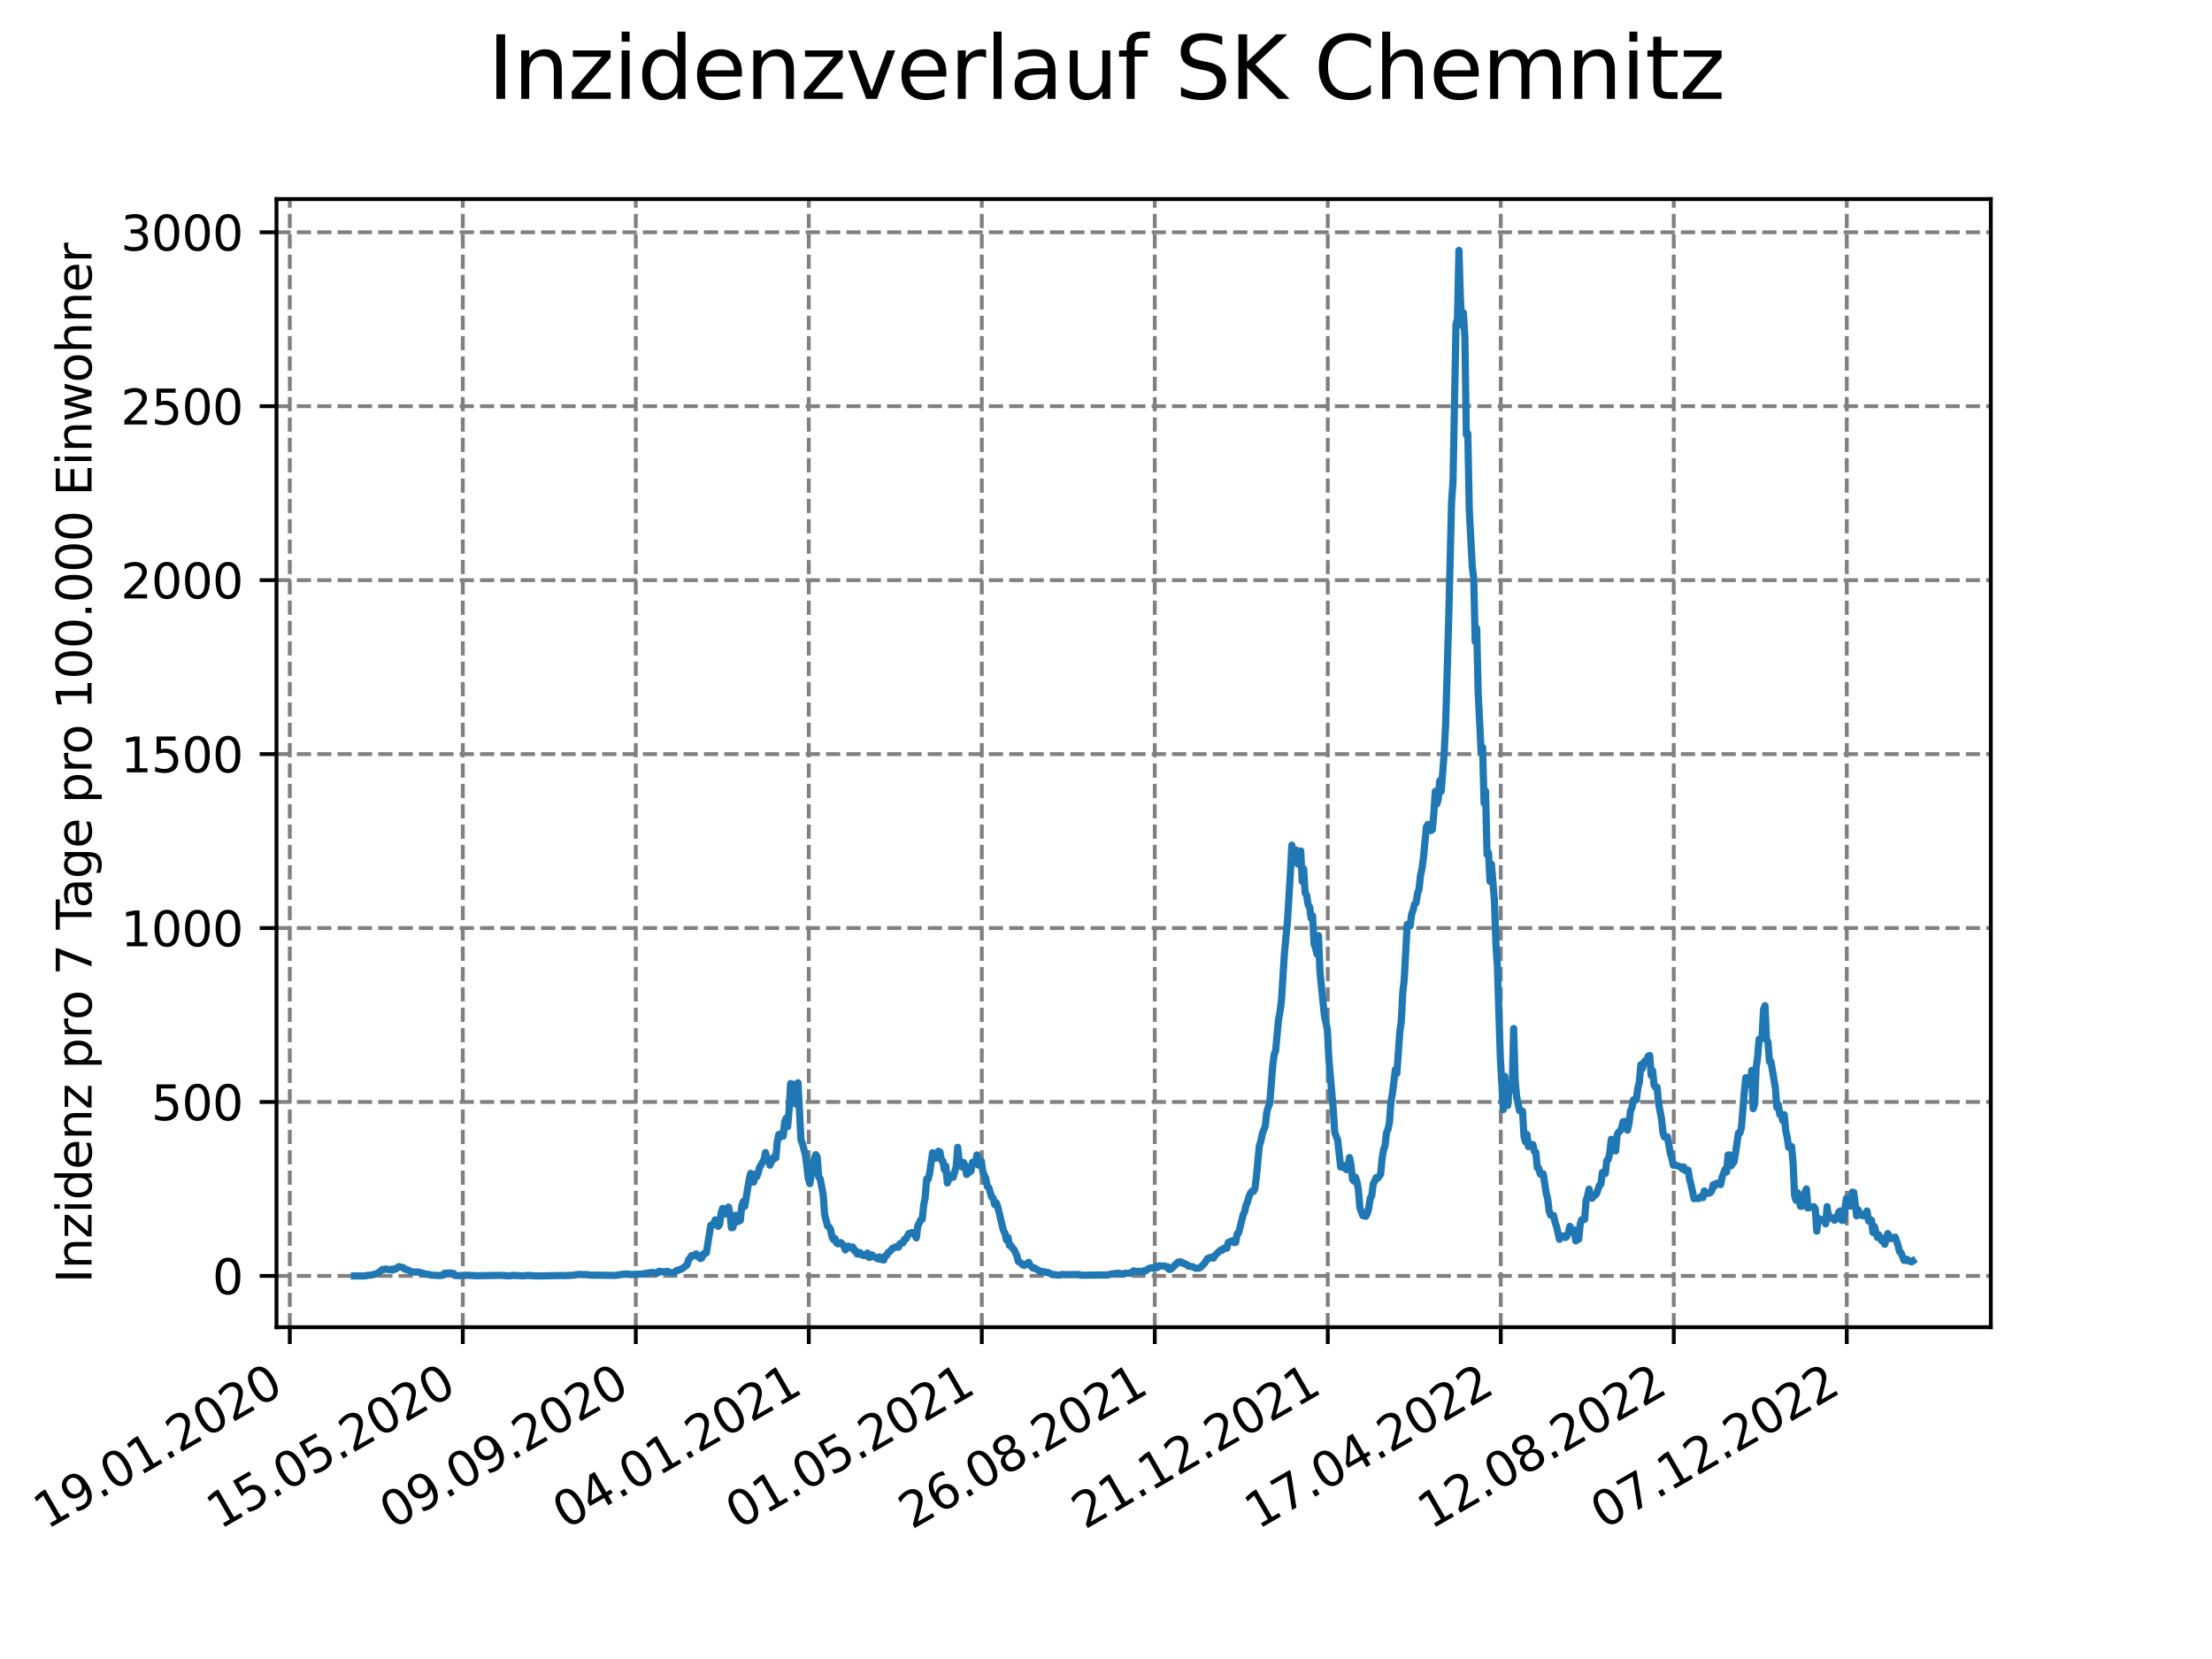 <?xml version="1.0" encoding="utf-8" standalone="no"?>
<!DOCTYPE svg PUBLIC "-//W3C//DTD SVG 1.1//EN"
  "http://www.w3.org/Graphics/SVG/1.1/DTD/svg11.dtd">
<svg xmlns:xlink="http://www.w3.org/1999/xlink" width="460.8pt" height="345.6pt" viewBox="0 0 460.8 345.6" xmlns="http://www.w3.org/2000/svg" version="1.1">
 <defs>
  <style type="text/css">*{stroke-linejoin: round; stroke-linecap: butt}</style>
 </defs>
 <g id="figure_1">
  <g id="patch_1">
   <path d="M 0 345.6 
L 460.8 345.6 
L 460.8 0 
L 0 0 
z
" style="fill: #ffffff"/>
  </g>
  <g id="axes_1">
   <g id="patch_2">
    <path d="M 57.6 276.48 
L 414.72 276.48 
L 414.72 41.472 
L 57.6 41.472 
z
" style="fill: #ffffff"/>
   </g>
   <g id="matplotlib.axis_1">
    <g id="xtick_1">
     <g id="line2d_1">
      <path d="M 60.37 276.48 
L 60.37 41.472 
" clip-path="url(#p1b89c2e2c2)" style="fill: none; stroke-dasharray: 2.96,1.28; stroke-dashoffset: 0; stroke: #808080; stroke-width: 0.8"/>
     </g>
     <g id="line2d_2">
      <defs>
       <path id="m93d1a9dd10" d="M 0 0 
L 0 3.5 
" style="stroke: #000000; stroke-width: 0.8"/>
      </defs>
      <g>
       <use xlink:href="#m93d1a9dd10" x="60.37" y="276.48" style="stroke: #000000; stroke-width: 0.8"/>
      </g>
     </g>
     <g id="text_1">
      <!-- 19.01.2020 -->
      <g transform="translate(9.744 318.689) rotate(-30) scale(0.1 -0.1)">
       <defs>
        <path id="DejaVuSans-31" d="M 794 531 
L 1825 531 
L 1825 4091 
L 703 3866 
L 703 4441 
L 1819 4666 
L 2450 4666 
L 2450 531 
L 3481 531 
L 3481 0 
L 794 0 
L 794 531 
z
" transform="scale(0.016)"/>
        <path id="DejaVuSans-39" d="M 703 97 
L 703 672 
Q 941 559 1184 500 
Q 1428 441 1663 441 
Q 2288 441 2617 861 
Q 2947 1281 2994 2138 
Q 2813 1869 2534 1725 
Q 2256 1581 1919 1581 
Q 1219 1581 811 2004 
Q 403 2428 403 3163 
Q 403 3881 828 4315 
Q 1253 4750 1959 4750 
Q 2769 4750 3195 4129 
Q 3622 3509 3622 2328 
Q 3622 1225 3098 567 
Q 2575 -91 1691 -91 
Q 1453 -91 1209 -44 
Q 966 3 703 97 
z
M 1959 2075 
Q 2384 2075 2632 2365 
Q 2881 2656 2881 3163 
Q 2881 3666 2632 3958 
Q 2384 4250 1959 4250 
Q 1534 4250 1286 3958 
Q 1038 3666 1038 3163 
Q 1038 2656 1286 2365 
Q 1534 2075 1959 2075 
z
" transform="scale(0.016)"/>
        <path id="DejaVuSans-2e" d="M 684 794 
L 1344 794 
L 1344 0 
L 684 0 
L 684 794 
z
" transform="scale(0.016)"/>
        <path id="DejaVuSans-30" d="M 2034 4250 
Q 1547 4250 1301 3770 
Q 1056 3291 1056 2328 
Q 1056 1369 1301 889 
Q 1547 409 2034 409 
Q 2525 409 2770 889 
Q 3016 1369 3016 2328 
Q 3016 3291 2770 3770 
Q 2525 4250 2034 4250 
z
M 2034 4750 
Q 2819 4750 3233 4129 
Q 3647 3509 3647 2328 
Q 3647 1150 3233 529 
Q 2819 -91 2034 -91 
Q 1250 -91 836 529 
Q 422 1150 422 2328 
Q 422 3509 836 4129 
Q 1250 4750 2034 4750 
z
" transform="scale(0.016)"/>
        <path id="DejaVuSans-32" d="M 1228 531 
L 3431 531 
L 3431 0 
L 469 0 
L 469 531 
Q 828 903 1448 1529 
Q 2069 2156 2228 2338 
Q 2531 2678 2651 2914 
Q 2772 3150 2772 3378 
Q 2772 3750 2511 3984 
Q 2250 4219 1831 4219 
Q 1534 4219 1204 4116 
Q 875 4013 500 3803 
L 500 4441 
Q 881 4594 1212 4672 
Q 1544 4750 1819 4750 
Q 2544 4750 2975 4387 
Q 3406 4025 3406 3419 
Q 3406 3131 3298 2873 
Q 3191 2616 2906 2266 
Q 2828 2175 2409 1742 
Q 1991 1309 1228 531 
z
" transform="scale(0.016)"/>
       </defs>
       <use xlink:href="#DejaVuSans-31"/>
       <use xlink:href="#DejaVuSans-39" x="63.623"/>
       <use xlink:href="#DejaVuSans-2e" x="127.246"/>
       <use xlink:href="#DejaVuSans-30" x="159.033"/>
       <use xlink:href="#DejaVuSans-31" x="222.656"/>
       <use xlink:href="#DejaVuSans-2e" x="286.279"/>
       <use xlink:href="#DejaVuSans-32" x="318.066"/>
       <use xlink:href="#DejaVuSans-30" x="381.689"/>
       <use xlink:href="#DejaVuSans-32" x="445.312"/>
       <use xlink:href="#DejaVuSans-30" x="508.936"/>
      </g>
     </g>
    </g>
    <g id="xtick_2">
     <g id="line2d_3">
      <path d="M 96.408 276.48 
L 96.408 41.472 
" clip-path="url(#p1b89c2e2c2)" style="fill: none; stroke-dasharray: 2.96,1.28; stroke-dashoffset: 0; stroke: #808080; stroke-width: 0.8"/>
     </g>
     <g id="line2d_4">
      <g>
       <use xlink:href="#m93d1a9dd10" x="96.408" y="276.48" style="stroke: #000000; stroke-width: 0.8"/>
      </g>
     </g>
     <g id="text_2">
      <!-- 15.05.2020 -->
      <g transform="translate(45.783 318.689) rotate(-30) scale(0.1 -0.1)">
       <defs>
        <path id="DejaVuSans-35" d="M 691 4666 
L 3169 4666 
L 3169 4134 
L 1269 4134 
L 1269 2991 
Q 1406 3038 1543 3061 
Q 1681 3084 1819 3084 
Q 2600 3084 3056 2656 
Q 3513 2228 3513 1497 
Q 3513 744 3044 326 
Q 2575 -91 1722 -91 
Q 1428 -91 1123 -41 
Q 819 9 494 109 
L 494 744 
Q 775 591 1075 516 
Q 1375 441 1709 441 
Q 2250 441 2565 725 
Q 2881 1009 2881 1497 
Q 2881 1984 2565 2268 
Q 2250 2553 1709 2553 
Q 1456 2553 1204 2497 
Q 953 2441 691 2322 
L 691 4666 
z
" transform="scale(0.016)"/>
       </defs>
       <use xlink:href="#DejaVuSans-31"/>
       <use xlink:href="#DejaVuSans-35" x="63.623"/>
       <use xlink:href="#DejaVuSans-2e" x="127.246"/>
       <use xlink:href="#DejaVuSans-30" x="159.033"/>
       <use xlink:href="#DejaVuSans-35" x="222.656"/>
       <use xlink:href="#DejaVuSans-2e" x="286.279"/>
       <use xlink:href="#DejaVuSans-32" x="318.066"/>
       <use xlink:href="#DejaVuSans-30" x="381.689"/>
       <use xlink:href="#DejaVuSans-32" x="445.312"/>
       <use xlink:href="#DejaVuSans-30" x="508.936"/>
      </g>
     </g>
    </g>
    <g id="xtick_3">
     <g id="line2d_5">
      <path d="M 132.447 276.48 
L 132.447 41.472 
" clip-path="url(#p1b89c2e2c2)" style="fill: none; stroke-dasharray: 2.96,1.28; stroke-dashoffset: 0; stroke: #808080; stroke-width: 0.8"/>
     </g>
     <g id="line2d_6">
      <g>
       <use xlink:href="#m93d1a9dd10" x="132.447" y="276.48" style="stroke: #000000; stroke-width: 0.8"/>
      </g>
     </g>
     <g id="text_3">
      <!-- 09.09.2020 -->
      <g transform="translate(81.821 318.689) rotate(-30) scale(0.1 -0.1)">
       <use xlink:href="#DejaVuSans-30"/>
       <use xlink:href="#DejaVuSans-39" x="63.623"/>
       <use xlink:href="#DejaVuSans-2e" x="127.246"/>
       <use xlink:href="#DejaVuSans-30" x="159.033"/>
       <use xlink:href="#DejaVuSans-39" x="222.656"/>
       <use xlink:href="#DejaVuSans-2e" x="286.279"/>
       <use xlink:href="#DejaVuSans-32" x="318.066"/>
       <use xlink:href="#DejaVuSans-30" x="381.689"/>
       <use xlink:href="#DejaVuSans-32" x="445.312"/>
       <use xlink:href="#DejaVuSans-30" x="508.936"/>
      </g>
     </g>
    </g>
    <g id="xtick_4">
     <g id="line2d_7">
      <path d="M 168.485 276.48 
L 168.485 41.472 
" clip-path="url(#p1b89c2e2c2)" style="fill: none; stroke-dasharray: 2.96,1.28; stroke-dashoffset: 0; stroke: #808080; stroke-width: 0.8"/>
     </g>
     <g id="line2d_8">
      <g>
       <use xlink:href="#m93d1a9dd10" x="168.485" y="276.48" style="stroke: #000000; stroke-width: 0.8"/>
      </g>
     </g>
     <g id="text_4">
      <!-- 04.01.2021 -->
      <g transform="translate(117.86 318.689) rotate(-30) scale(0.1 -0.1)">
       <defs>
        <path id="DejaVuSans-34" d="M 2419 4116 
L 825 1625 
L 2419 1625 
L 2419 4116 
z
M 2253 4666 
L 3047 4666 
L 3047 1625 
L 3713 1625 
L 3713 1100 
L 3047 1100 
L 3047 0 
L 2419 0 
L 2419 1100 
L 313 1100 
L 313 1709 
L 2253 4666 
z
" transform="scale(0.016)"/>
       </defs>
       <use xlink:href="#DejaVuSans-30"/>
       <use xlink:href="#DejaVuSans-34" x="63.623"/>
       <use xlink:href="#DejaVuSans-2e" x="127.246"/>
       <use xlink:href="#DejaVuSans-30" x="159.033"/>
       <use xlink:href="#DejaVuSans-31" x="222.656"/>
       <use xlink:href="#DejaVuSans-2e" x="286.279"/>
       <use xlink:href="#DejaVuSans-32" x="318.066"/>
       <use xlink:href="#DejaVuSans-30" x="381.689"/>
       <use xlink:href="#DejaVuSans-32" x="445.312"/>
       <use xlink:href="#DejaVuSans-31" x="508.936"/>
      </g>
     </g>
    </g>
    <g id="xtick_5">
     <g id="line2d_9">
      <path d="M 204.524 276.48 
L 204.524 41.472 
" clip-path="url(#p1b89c2e2c2)" style="fill: none; stroke-dasharray: 2.96,1.28; stroke-dashoffset: 0; stroke: #808080; stroke-width: 0.8"/>
     </g>
     <g id="line2d_10">
      <g>
       <use xlink:href="#m93d1a9dd10" x="204.524" y="276.48" style="stroke: #000000; stroke-width: 0.8"/>
      </g>
     </g>
     <g id="text_5">
      <!-- 01.05.2021 -->
      <g transform="translate(153.898 318.689) rotate(-30) scale(0.1 -0.1)">
       <use xlink:href="#DejaVuSans-30"/>
       <use xlink:href="#DejaVuSans-31" x="63.623"/>
       <use xlink:href="#DejaVuSans-2e" x="127.246"/>
       <use xlink:href="#DejaVuSans-30" x="159.033"/>
       <use xlink:href="#DejaVuSans-35" x="222.656"/>
       <use xlink:href="#DejaVuSans-2e" x="286.279"/>
       <use xlink:href="#DejaVuSans-32" x="318.066"/>
       <use xlink:href="#DejaVuSans-30" x="381.689"/>
       <use xlink:href="#DejaVuSans-32" x="445.312"/>
       <use xlink:href="#DejaVuSans-31" x="508.936"/>
      </g>
     </g>
    </g>
    <g id="xtick_6">
     <g id="line2d_11">
      <path d="M 240.562 276.48 
L 240.562 41.472 
" clip-path="url(#p1b89c2e2c2)" style="fill: none; stroke-dasharray: 2.96,1.28; stroke-dashoffset: 0; stroke: #808080; stroke-width: 0.8"/>
     </g>
     <g id="line2d_12">
      <g>
       <use xlink:href="#m93d1a9dd10" x="240.562" y="276.48" style="stroke: #000000; stroke-width: 0.8"/>
      </g>
     </g>
     <g id="text_6">
      <!-- 26.08.2021 -->
      <g transform="translate(189.937 318.689) rotate(-30) scale(0.1 -0.1)">
       <defs>
        <path id="DejaVuSans-36" d="M 2113 2584 
Q 1688 2584 1439 2293 
Q 1191 2003 1191 1497 
Q 1191 994 1439 701 
Q 1688 409 2113 409 
Q 2538 409 2786 701 
Q 3034 994 3034 1497 
Q 3034 2003 2786 2293 
Q 2538 2584 2113 2584 
z
M 3366 4563 
L 3366 3988 
Q 3128 4100 2886 4159 
Q 2644 4219 2406 4219 
Q 1781 4219 1451 3797 
Q 1122 3375 1075 2522 
Q 1259 2794 1537 2939 
Q 1816 3084 2150 3084 
Q 2853 3084 3261 2657 
Q 3669 2231 3669 1497 
Q 3669 778 3244 343 
Q 2819 -91 2113 -91 
Q 1303 -91 875 529 
Q 447 1150 447 2328 
Q 447 3434 972 4092 
Q 1497 4750 2381 4750 
Q 2619 4750 2861 4703 
Q 3103 4656 3366 4563 
z
" transform="scale(0.016)"/>
        <path id="DejaVuSans-38" d="M 2034 2216 
Q 1584 2216 1326 1975 
Q 1069 1734 1069 1313 
Q 1069 891 1326 650 
Q 1584 409 2034 409 
Q 2484 409 2743 651 
Q 3003 894 3003 1313 
Q 3003 1734 2745 1975 
Q 2488 2216 2034 2216 
z
M 1403 2484 
Q 997 2584 770 2862 
Q 544 3141 544 3541 
Q 544 4100 942 4425 
Q 1341 4750 2034 4750 
Q 2731 4750 3128 4425 
Q 3525 4100 3525 3541 
Q 3525 3141 3298 2862 
Q 3072 2584 2669 2484 
Q 3125 2378 3379 2068 
Q 3634 1759 3634 1313 
Q 3634 634 3220 271 
Q 2806 -91 2034 -91 
Q 1263 -91 848 271 
Q 434 634 434 1313 
Q 434 1759 690 2068 
Q 947 2378 1403 2484 
z
M 1172 3481 
Q 1172 3119 1398 2916 
Q 1625 2713 2034 2713 
Q 2441 2713 2670 2916 
Q 2900 3119 2900 3481 
Q 2900 3844 2670 4047 
Q 2441 4250 2034 4250 
Q 1625 4250 1398 4047 
Q 1172 3844 1172 3481 
z
" transform="scale(0.016)"/>
       </defs>
       <use xlink:href="#DejaVuSans-32"/>
       <use xlink:href="#DejaVuSans-36" x="63.623"/>
       <use xlink:href="#DejaVuSans-2e" x="127.246"/>
       <use xlink:href="#DejaVuSans-30" x="159.033"/>
       <use xlink:href="#DejaVuSans-38" x="222.656"/>
       <use xlink:href="#DejaVuSans-2e" x="286.279"/>
       <use xlink:href="#DejaVuSans-32" x="318.066"/>
       <use xlink:href="#DejaVuSans-30" x="381.689"/>
       <use xlink:href="#DejaVuSans-32" x="445.312"/>
       <use xlink:href="#DejaVuSans-31" x="508.936"/>
      </g>
     </g>
    </g>
    <g id="xtick_7">
     <g id="line2d_13">
      <path d="M 276.601 276.48 
L 276.601 41.472 
" clip-path="url(#p1b89c2e2c2)" style="fill: none; stroke-dasharray: 2.96,1.28; stroke-dashoffset: 0; stroke: #808080; stroke-width: 0.8"/>
     </g>
     <g id="line2d_14">
      <g>
       <use xlink:href="#m93d1a9dd10" x="276.601" y="276.48" style="stroke: #000000; stroke-width: 0.8"/>
      </g>
     </g>
     <g id="text_7">
      <!-- 21.12.2021 -->
      <g transform="translate(225.975 318.689) rotate(-30) scale(0.1 -0.1)">
       <use xlink:href="#DejaVuSans-32"/>
       <use xlink:href="#DejaVuSans-31" x="63.623"/>
       <use xlink:href="#DejaVuSans-2e" x="127.246"/>
       <use xlink:href="#DejaVuSans-31" x="159.033"/>
       <use xlink:href="#DejaVuSans-32" x="222.656"/>
       <use xlink:href="#DejaVuSans-2e" x="286.279"/>
       <use xlink:href="#DejaVuSans-32" x="318.066"/>
       <use xlink:href="#DejaVuSans-30" x="381.689"/>
       <use xlink:href="#DejaVuSans-32" x="445.312"/>
       <use xlink:href="#DejaVuSans-31" x="508.936"/>
      </g>
     </g>
    </g>
    <g id="xtick_8">
     <g id="line2d_15">
      <path d="M 312.639 276.48 
L 312.639 41.472 
" clip-path="url(#p1b89c2e2c2)" style="fill: none; stroke-dasharray: 2.96,1.28; stroke-dashoffset: 0; stroke: #808080; stroke-width: 0.8"/>
     </g>
     <g id="line2d_16">
      <g>
       <use xlink:href="#m93d1a9dd10" x="312.639" y="276.48" style="stroke: #000000; stroke-width: 0.8"/>
      </g>
     </g>
     <g id="text_8">
      <!-- 17.04.2022 -->
      <g transform="translate(262.014 318.689) rotate(-30) scale(0.1 -0.1)">
       <defs>
        <path id="DejaVuSans-37" d="M 525 4666 
L 3525 4666 
L 3525 4397 
L 1831 0 
L 1172 0 
L 2766 4134 
L 525 4134 
L 525 4666 
z
" transform="scale(0.016)"/>
       </defs>
       <use xlink:href="#DejaVuSans-31"/>
       <use xlink:href="#DejaVuSans-37" x="63.623"/>
       <use xlink:href="#DejaVuSans-2e" x="127.246"/>
       <use xlink:href="#DejaVuSans-30" x="159.033"/>
       <use xlink:href="#DejaVuSans-34" x="222.656"/>
       <use xlink:href="#DejaVuSans-2e" x="286.279"/>
       <use xlink:href="#DejaVuSans-32" x="318.066"/>
       <use xlink:href="#DejaVuSans-30" x="381.689"/>
       <use xlink:href="#DejaVuSans-32" x="445.312"/>
       <use xlink:href="#DejaVuSans-32" x="508.936"/>
      </g>
     </g>
    </g>
    <g id="xtick_9">
     <g id="line2d_17">
      <path d="M 348.678 276.48 
L 348.678 41.472 
" clip-path="url(#p1b89c2e2c2)" style="fill: none; stroke-dasharray: 2.96,1.28; stroke-dashoffset: 0; stroke: #808080; stroke-width: 0.8"/>
     </g>
     <g id="line2d_18">
      <g>
       <use xlink:href="#m93d1a9dd10" x="348.678" y="276.48" style="stroke: #000000; stroke-width: 0.8"/>
      </g>
     </g>
     <g id="text_9">
      <!-- 12.08.2022 -->
      <g transform="translate(298.052 318.689) rotate(-30) scale(0.1 -0.1)">
       <use xlink:href="#DejaVuSans-31"/>
       <use xlink:href="#DejaVuSans-32" x="63.623"/>
       <use xlink:href="#DejaVuSans-2e" x="127.246"/>
       <use xlink:href="#DejaVuSans-30" x="159.033"/>
       <use xlink:href="#DejaVuSans-38" x="222.656"/>
       <use xlink:href="#DejaVuSans-2e" x="286.279"/>
       <use xlink:href="#DejaVuSans-32" x="318.066"/>
       <use xlink:href="#DejaVuSans-30" x="381.689"/>
       <use xlink:href="#DejaVuSans-32" x="445.312"/>
       <use xlink:href="#DejaVuSans-32" x="508.936"/>
      </g>
     </g>
    </g>
    <g id="xtick_10">
     <g id="line2d_19">
      <path d="M 384.716 276.48 
L 384.716 41.472 
" clip-path="url(#p1b89c2e2c2)" style="fill: none; stroke-dasharray: 2.96,1.28; stroke-dashoffset: 0; stroke: #808080; stroke-width: 0.8"/>
     </g>
     <g id="line2d_20">
      <g>
       <use xlink:href="#m93d1a9dd10" x="384.716" y="276.48" style="stroke: #000000; stroke-width: 0.8"/>
      </g>
     </g>
     <g id="text_10">
      <!-- 07.12.2022 -->
      <g transform="translate(334.091 318.689) rotate(-30) scale(0.1 -0.1)">
       <use xlink:href="#DejaVuSans-30"/>
       <use xlink:href="#DejaVuSans-37" x="63.623"/>
       <use xlink:href="#DejaVuSans-2e" x="127.246"/>
       <use xlink:href="#DejaVuSans-31" x="159.033"/>
       <use xlink:href="#DejaVuSans-32" x="222.656"/>
       <use xlink:href="#DejaVuSans-2e" x="286.279"/>
       <use xlink:href="#DejaVuSans-32" x="318.066"/>
       <use xlink:href="#DejaVuSans-30" x="381.689"/>
       <use xlink:href="#DejaVuSans-32" x="445.312"/>
       <use xlink:href="#DejaVuSans-32" x="508.936"/>
      </g>
     </g>
    </g>
   </g>
   <g id="matplotlib.axis_2">
    <g id="ytick_1">
     <g id="line2d_21">
      <path d="M 57.6 265.798 
L 414.72 265.798 
" clip-path="url(#p1b89c2e2c2)" style="fill: none; stroke-dasharray: 2.96,1.28; stroke-dashoffset: 0; stroke: #808080; stroke-width: 0.8"/>
     </g>
     <g id="line2d_22">
      <defs>
       <path id="mb00ebb3b53" d="M 0 0 
L -3.5 0 
" style="stroke: #000000; stroke-width: 0.8"/>
      </defs>
      <g>
       <use xlink:href="#mb00ebb3b53" x="57.6" y="265.798" style="stroke: #000000; stroke-width: 0.8"/>
      </g>
     </g>
     <g id="text_11">
      <!-- 0 -->
      <g transform="translate(44.237 269.597) scale(0.1 -0.1)">
       <use xlink:href="#DejaVuSans-30"/>
      </g>
     </g>
    </g>
    <g id="ytick_2">
     <g id="line2d_23">
      <path d="M 57.6 229.563 
L 414.72 229.563 
" clip-path="url(#p1b89c2e2c2)" style="fill: none; stroke-dasharray: 2.96,1.28; stroke-dashoffset: 0; stroke: #808080; stroke-width: 0.8"/>
     </g>
     <g id="line2d_24">
      <g>
       <use xlink:href="#mb00ebb3b53" x="57.6" y="229.563" style="stroke: #000000; stroke-width: 0.8"/>
      </g>
     </g>
     <g id="text_12">
      <!-- 500 -->
      <g transform="translate(31.512 233.362) scale(0.1 -0.1)">
       <use xlink:href="#DejaVuSans-35"/>
       <use xlink:href="#DejaVuSans-30" x="63.623"/>
       <use xlink:href="#DejaVuSans-30" x="127.246"/>
      </g>
     </g>
    </g>
    <g id="ytick_3">
     <g id="line2d_25">
      <path d="M 57.6 193.328 
L 414.72 193.328 
" clip-path="url(#p1b89c2e2c2)" style="fill: none; stroke-dasharray: 2.96,1.28; stroke-dashoffset: 0; stroke: #808080; stroke-width: 0.8"/>
     </g>
     <g id="line2d_26">
      <g>
       <use xlink:href="#mb00ebb3b53" x="57.6" y="193.328" style="stroke: #000000; stroke-width: 0.8"/>
      </g>
     </g>
     <g id="text_13">
      <!-- 1000 -->
      <g transform="translate(25.15 197.127) scale(0.1 -0.1)">
       <use xlink:href="#DejaVuSans-31"/>
       <use xlink:href="#DejaVuSans-30" x="63.623"/>
       <use xlink:href="#DejaVuSans-30" x="127.246"/>
       <use xlink:href="#DejaVuSans-30" x="190.869"/>
      </g>
     </g>
    </g>
    <g id="ytick_4">
     <g id="line2d_27">
      <path d="M 57.6 157.093 
L 414.72 157.093 
" clip-path="url(#p1b89c2e2c2)" style="fill: none; stroke-dasharray: 2.96,1.28; stroke-dashoffset: 0; stroke: #808080; stroke-width: 0.8"/>
     </g>
     <g id="line2d_28">
      <g>
       <use xlink:href="#mb00ebb3b53" x="57.6" y="157.093" style="stroke: #000000; stroke-width: 0.8"/>
      </g>
     </g>
     <g id="text_14">
      <!-- 1500 -->
      <g transform="translate(25.15 160.892) scale(0.1 -0.1)">
       <use xlink:href="#DejaVuSans-31"/>
       <use xlink:href="#DejaVuSans-35" x="63.623"/>
       <use xlink:href="#DejaVuSans-30" x="127.246"/>
       <use xlink:href="#DejaVuSans-30" x="190.869"/>
      </g>
     </g>
    </g>
    <g id="ytick_5">
     <g id="line2d_29">
      <path d="M 57.6 120.858 
L 414.72 120.858 
" clip-path="url(#p1b89c2e2c2)" style="fill: none; stroke-dasharray: 2.96,1.28; stroke-dashoffset: 0; stroke: #808080; stroke-width: 0.8"/>
     </g>
     <g id="line2d_30">
      <g>
       <use xlink:href="#mb00ebb3b53" x="57.6" y="120.858" style="stroke: #000000; stroke-width: 0.8"/>
      </g>
     </g>
     <g id="text_15">
      <!-- 2000 -->
      <g transform="translate(25.15 124.657) scale(0.1 -0.1)">
       <use xlink:href="#DejaVuSans-32"/>
       <use xlink:href="#DejaVuSans-30" x="63.623"/>
       <use xlink:href="#DejaVuSans-30" x="127.246"/>
       <use xlink:href="#DejaVuSans-30" x="190.869"/>
      </g>
     </g>
    </g>
    <g id="ytick_6">
     <g id="line2d_31">
      <path d="M 57.6 84.623 
L 414.72 84.623 
" clip-path="url(#p1b89c2e2c2)" style="fill: none; stroke-dasharray: 2.96,1.28; stroke-dashoffset: 0; stroke: #808080; stroke-width: 0.8"/>
     </g>
     <g id="line2d_32">
      <g>
       <use xlink:href="#mb00ebb3b53" x="57.6" y="84.623" style="stroke: #000000; stroke-width: 0.8"/>
      </g>
     </g>
     <g id="text_16">
      <!-- 2500 -->
      <g transform="translate(25.15 88.422) scale(0.1 -0.1)">
       <use xlink:href="#DejaVuSans-32"/>
       <use xlink:href="#DejaVuSans-35" x="63.623"/>
       <use xlink:href="#DejaVuSans-30" x="127.246"/>
       <use xlink:href="#DejaVuSans-30" x="190.869"/>
      </g>
     </g>
    </g>
    <g id="ytick_7">
     <g id="line2d_33">
      <path d="M 57.6 48.388 
L 414.72 48.388 
" clip-path="url(#p1b89c2e2c2)" style="fill: none; stroke-dasharray: 2.96,1.28; stroke-dashoffset: 0; stroke: #808080; stroke-width: 0.8"/>
     </g>
     <g id="line2d_34">
      <g>
       <use xlink:href="#mb00ebb3b53" x="57.6" y="48.388" style="stroke: #000000; stroke-width: 0.8"/>
      </g>
     </g>
     <g id="text_17">
      <!-- 3000 -->
      <g transform="translate(25.15 52.187) scale(0.1 -0.1)">
       <defs>
        <path id="DejaVuSans-33" d="M 2597 2516 
Q 3050 2419 3304 2112 
Q 3559 1806 3559 1356 
Q 3559 666 3084 287 
Q 2609 -91 1734 -91 
Q 1441 -91 1130 -33 
Q 819 25 488 141 
L 488 750 
Q 750 597 1062 519 
Q 1375 441 1716 441 
Q 2309 441 2620 675 
Q 2931 909 2931 1356 
Q 2931 1769 2642 2001 
Q 2353 2234 1838 2234 
L 1294 2234 
L 1294 2753 
L 1863 2753 
Q 2328 2753 2575 2939 
Q 2822 3125 2822 3475 
Q 2822 3834 2567 4026 
Q 2313 4219 1838 4219 
Q 1578 4219 1281 4162 
Q 984 4106 628 3988 
L 628 4550 
Q 988 4650 1302 4700 
Q 1616 4750 1894 4750 
Q 2613 4750 3031 4423 
Q 3450 4097 3450 3541 
Q 3450 3153 3228 2886 
Q 3006 2619 2597 2516 
z
" transform="scale(0.016)"/>
       </defs>
       <use xlink:href="#DejaVuSans-33"/>
       <use xlink:href="#DejaVuSans-30" x="63.623"/>
       <use xlink:href="#DejaVuSans-30" x="127.246"/>
       <use xlink:href="#DejaVuSans-30" x="190.869"/>
      </g>
     </g>
    </g>
    <g id="text_18">
     <!-- Inzidenz pro 7 Tage pro 100.000 Einwohner -->
     <g transform="translate(19.07 267.301) rotate(-90) scale(0.1 -0.1)">
      <defs>
       <path id="DejaVuSans-49" d="M 628 4666 
L 1259 4666 
L 1259 0 
L 628 0 
L 628 4666 
z
" transform="scale(0.016)"/>
       <path id="DejaVuSans-6e" d="M 3513 2113 
L 3513 0 
L 2938 0 
L 2938 2094 
Q 2938 2591 2744 2837 
Q 2550 3084 2163 3084 
Q 1697 3084 1428 2787 
Q 1159 2491 1159 1978 
L 1159 0 
L 581 0 
L 581 3500 
L 1159 3500 
L 1159 2956 
Q 1366 3272 1645 3428 
Q 1925 3584 2291 3584 
Q 2894 3584 3203 3211 
Q 3513 2838 3513 2113 
z
" transform="scale(0.016)"/>
       <path id="DejaVuSans-7a" d="M 353 3500 
L 3084 3500 
L 3084 2975 
L 922 459 
L 3084 459 
L 3084 0 
L 275 0 
L 275 525 
L 2438 3041 
L 353 3041 
L 353 3500 
z
" transform="scale(0.016)"/>
       <path id="DejaVuSans-69" d="M 603 3500 
L 1178 3500 
L 1178 0 
L 603 0 
L 603 3500 
z
M 603 4863 
L 1178 4863 
L 1178 4134 
L 603 4134 
L 603 4863 
z
" transform="scale(0.016)"/>
       <path id="DejaVuSans-64" d="M 2906 2969 
L 2906 4863 
L 3481 4863 
L 3481 0 
L 2906 0 
L 2906 525 
Q 2725 213 2448 61 
Q 2172 -91 1784 -91 
Q 1150 -91 751 415 
Q 353 922 353 1747 
Q 353 2572 751 3078 
Q 1150 3584 1784 3584 
Q 2172 3584 2448 3432 
Q 2725 3281 2906 2969 
z
M 947 1747 
Q 947 1113 1208 752 
Q 1469 391 1925 391 
Q 2381 391 2643 752 
Q 2906 1113 2906 1747 
Q 2906 2381 2643 2742 
Q 2381 3103 1925 3103 
Q 1469 3103 1208 2742 
Q 947 2381 947 1747 
z
" transform="scale(0.016)"/>
       <path id="DejaVuSans-65" d="M 3597 1894 
L 3597 1613 
L 953 1613 
Q 991 1019 1311 708 
Q 1631 397 2203 397 
Q 2534 397 2845 478 
Q 3156 559 3463 722 
L 3463 178 
Q 3153 47 2828 -22 
Q 2503 -91 2169 -91 
Q 1331 -91 842 396 
Q 353 884 353 1716 
Q 353 2575 817 3079 
Q 1281 3584 2069 3584 
Q 2775 3584 3186 3129 
Q 3597 2675 3597 1894 
z
M 3022 2063 
Q 3016 2534 2758 2815 
Q 2500 3097 2075 3097 
Q 1594 3097 1305 2825 
Q 1016 2553 972 2059 
L 3022 2063 
z
" transform="scale(0.016)"/>
       <path id="DejaVuSans-20" transform="scale(0.016)"/>
       <path id="DejaVuSans-70" d="M 1159 525 
L 1159 -1331 
L 581 -1331 
L 581 3500 
L 1159 3500 
L 1159 2969 
Q 1341 3281 1617 3432 
Q 1894 3584 2278 3584 
Q 2916 3584 3314 3078 
Q 3713 2572 3713 1747 
Q 3713 922 3314 415 
Q 2916 -91 2278 -91 
Q 1894 -91 1617 61 
Q 1341 213 1159 525 
z
M 3116 1747 
Q 3116 2381 2855 2742 
Q 2594 3103 2138 3103 
Q 1681 3103 1420 2742 
Q 1159 2381 1159 1747 
Q 1159 1113 1420 752 
Q 1681 391 2138 391 
Q 2594 391 2855 752 
Q 3116 1113 3116 1747 
z
" transform="scale(0.016)"/>
       <path id="DejaVuSans-72" d="M 2631 2963 
Q 2534 3019 2420 3045 
Q 2306 3072 2169 3072 
Q 1681 3072 1420 2755 
Q 1159 2438 1159 1844 
L 1159 0 
L 581 0 
L 581 3500 
L 1159 3500 
L 1159 2956 
Q 1341 3275 1631 3429 
Q 1922 3584 2338 3584 
Q 2397 3584 2469 3576 
Q 2541 3569 2628 3553 
L 2631 2963 
z
" transform="scale(0.016)"/>
       <path id="DejaVuSans-6f" d="M 1959 3097 
Q 1497 3097 1228 2736 
Q 959 2375 959 1747 
Q 959 1119 1226 758 
Q 1494 397 1959 397 
Q 2419 397 2687 759 
Q 2956 1122 2956 1747 
Q 2956 2369 2687 2733 
Q 2419 3097 1959 3097 
z
M 1959 3584 
Q 2709 3584 3137 3096 
Q 3566 2609 3566 1747 
Q 3566 888 3137 398 
Q 2709 -91 1959 -91 
Q 1206 -91 779 398 
Q 353 888 353 1747 
Q 353 2609 779 3096 
Q 1206 3584 1959 3584 
z
" transform="scale(0.016)"/>
       <path id="DejaVuSans-54" d="M -19 4666 
L 3928 4666 
L 3928 4134 
L 2272 4134 
L 2272 0 
L 1638 0 
L 1638 4134 
L -19 4134 
L -19 4666 
z
" transform="scale(0.016)"/>
       <path id="DejaVuSans-61" d="M 2194 1759 
Q 1497 1759 1228 1600 
Q 959 1441 959 1056 
Q 959 750 1161 570 
Q 1363 391 1709 391 
Q 2188 391 2477 730 
Q 2766 1069 2766 1631 
L 2766 1759 
L 2194 1759 
z
M 3341 1997 
L 3341 0 
L 2766 0 
L 2766 531 
Q 2569 213 2275 61 
Q 1981 -91 1556 -91 
Q 1019 -91 701 211 
Q 384 513 384 1019 
Q 384 1609 779 1909 
Q 1175 2209 1959 2209 
L 2766 2209 
L 2766 2266 
Q 2766 2663 2505 2880 
Q 2244 3097 1772 3097 
Q 1472 3097 1187 3025 
Q 903 2953 641 2809 
L 641 3341 
Q 956 3463 1253 3523 
Q 1550 3584 1831 3584 
Q 2591 3584 2966 3190 
Q 3341 2797 3341 1997 
z
" transform="scale(0.016)"/>
       <path id="DejaVuSans-67" d="M 2906 1791 
Q 2906 2416 2648 2759 
Q 2391 3103 1925 3103 
Q 1463 3103 1205 2759 
Q 947 2416 947 1791 
Q 947 1169 1205 825 
Q 1463 481 1925 481 
Q 2391 481 2648 825 
Q 2906 1169 2906 1791 
z
M 3481 434 
Q 3481 -459 3084 -895 
Q 2688 -1331 1869 -1331 
Q 1566 -1331 1297 -1286 
Q 1028 -1241 775 -1147 
L 775 -588 
Q 1028 -725 1275 -790 
Q 1522 -856 1778 -856 
Q 2344 -856 2625 -561 
Q 2906 -266 2906 331 
L 2906 616 
Q 2728 306 2450 153 
Q 2172 0 1784 0 
Q 1141 0 747 490 
Q 353 981 353 1791 
Q 353 2603 747 3093 
Q 1141 3584 1784 3584 
Q 2172 3584 2450 3431 
Q 2728 3278 2906 2969 
L 2906 3500 
L 3481 3500 
L 3481 434 
z
" transform="scale(0.016)"/>
       <path id="DejaVuSans-45" d="M 628 4666 
L 3578 4666 
L 3578 4134 
L 1259 4134 
L 1259 2753 
L 3481 2753 
L 3481 2222 
L 1259 2222 
L 1259 531 
L 3634 531 
L 3634 0 
L 628 0 
L 628 4666 
z
" transform="scale(0.016)"/>
       <path id="DejaVuSans-77" d="M 269 3500 
L 844 3500 
L 1563 769 
L 2278 3500 
L 2956 3500 
L 3675 769 
L 4391 3500 
L 4966 3500 
L 4050 0 
L 3372 0 
L 2619 2869 
L 1863 0 
L 1184 0 
L 269 3500 
z
" transform="scale(0.016)"/>
       <path id="DejaVuSans-68" d="M 3513 2113 
L 3513 0 
L 2938 0 
L 2938 2094 
Q 2938 2591 2744 2837 
Q 2550 3084 2163 3084 
Q 1697 3084 1428 2787 
Q 1159 2491 1159 1978 
L 1159 0 
L 581 0 
L 581 4863 
L 1159 4863 
L 1159 2956 
Q 1366 3272 1645 3428 
Q 1925 3584 2291 3584 
Q 2894 3584 3203 3211 
Q 3513 2838 3513 2113 
z
" transform="scale(0.016)"/>
      </defs>
      <use xlink:href="#DejaVuSans-49"/>
      <use xlink:href="#DejaVuSans-6e" x="29.492"/>
      <use xlink:href="#DejaVuSans-7a" x="92.871"/>
      <use xlink:href="#DejaVuSans-69" x="145.361"/>
      <use xlink:href="#DejaVuSans-64" x="173.145"/>
      <use xlink:href="#DejaVuSans-65" x="236.621"/>
      <use xlink:href="#DejaVuSans-6e" x="298.145"/>
      <use xlink:href="#DejaVuSans-7a" x="361.523"/>
      <use xlink:href="#DejaVuSans-20" x="414.014"/>
      <use xlink:href="#DejaVuSans-70" x="445.801"/>
      <use xlink:href="#DejaVuSans-72" x="509.277"/>
      <use xlink:href="#DejaVuSans-6f" x="548.141"/>
      <use xlink:href="#DejaVuSans-20" x="609.322"/>
      <use xlink:href="#DejaVuSans-37" x="641.109"/>
      <use xlink:href="#DejaVuSans-20" x="704.732"/>
      <use xlink:href="#DejaVuSans-54" x="736.52"/>
      <use xlink:href="#DejaVuSans-61" x="781.104"/>
      <use xlink:href="#DejaVuSans-67" x="842.383"/>
      <use xlink:href="#DejaVuSans-65" x="905.859"/>
      <use xlink:href="#DejaVuSans-20" x="967.383"/>
      <use xlink:href="#DejaVuSans-70" x="999.17"/>
      <use xlink:href="#DejaVuSans-72" x="1062.646"/>
      <use xlink:href="#DejaVuSans-6f" x="1101.51"/>
      <use xlink:href="#DejaVuSans-20" x="1162.691"/>
      <use xlink:href="#DejaVuSans-31" x="1194.479"/>
      <use xlink:href="#DejaVuSans-30" x="1258.102"/>
      <use xlink:href="#DejaVuSans-30" x="1321.725"/>
      <use xlink:href="#DejaVuSans-2e" x="1385.348"/>
      <use xlink:href="#DejaVuSans-30" x="1417.135"/>
      <use xlink:href="#DejaVuSans-30" x="1480.758"/>
      <use xlink:href="#DejaVuSans-30" x="1544.381"/>
      <use xlink:href="#DejaVuSans-20" x="1608.004"/>
      <use xlink:href="#DejaVuSans-45" x="1639.791"/>
      <use xlink:href="#DejaVuSans-69" x="1702.975"/>
      <use xlink:href="#DejaVuSans-6e" x="1730.758"/>
      <use xlink:href="#DejaVuSans-77" x="1794.137"/>
      <use xlink:href="#DejaVuSans-6f" x="1875.924"/>
      <use xlink:href="#DejaVuSans-68" x="1937.105"/>
      <use xlink:href="#DejaVuSans-6e" x="2000.484"/>
      <use xlink:href="#DejaVuSans-65" x="2063.863"/>
      <use xlink:href="#DejaVuSans-72" x="2125.387"/>
     </g>
    </g>
   </g>
   <g id="line2d_35">
    <path d="M 73.833 265.798 
L 75.989 265.798 
L 76.605 265.68 
L 77.529 265.592 
L 78.145 265.386 
L 78.453 265.386 
L 79.069 264.945 
L 79.685 264.445 
L 79.993 264.474 
L 80.301 264.356 
L 81.225 264.503 
L 81.533 264.415 
L 81.841 264.562 
L 82.149 264.297 
L 82.457 264.356 
L 83.073 263.856 
L 83.997 264.062 
L 84.305 264.386 
L 84.921 264.533 
L 85.846 265.003 
L 87.078 264.974 
L 88.926 265.474 
L 89.234 265.445 
L 89.85 265.651 
L 90.466 265.651 
L 91.698 265.739 
L 92.006 265.621 
L 92.314 265.651 
L 92.622 265.239 
L 93.854 265.18 
L 94.47 265.268 
L 94.778 265.71 
L 95.702 265.739 
L 97.242 265.651 
L 99.399 265.768 
L 103.711 265.68 
L 104.327 265.68 
L 106.175 265.798 
L 106.791 265.68 
L 108.639 265.768 
L 109.255 265.768 
L 109.871 265.68 
L 111.103 265.768 
L 112.335 265.798 
L 116.956 265.71 
L 117.572 265.739 
L 118.188 265.71 
L 119.42 265.651 
L 120.036 265.533 
L 120.96 265.474 
L 121.576 265.533 
L 122.192 265.504 
L 122.808 265.621 
L 127.428 265.68 
L 128.044 265.71 
L 130.201 265.386 
L 130.509 265.445 
L 130.817 265.386 
L 131.433 265.504 
L 133.589 265.415 
L 135.129 265.18 
L 135.745 265.062 
L 136.977 265.209 
L 137.285 264.827 
L 138.209 264.945 
L 139.133 264.856 
L 139.441 265.092 
L 140.365 265.151 
L 140.981 264.65 
L 141.289 264.65 
L 141.597 264.445 
L 141.905 264.415 
L 143.138 263.503 
L 143.446 262.415 
L 143.754 262.091 
L 144.062 261.561 
L 144.678 261.591 
L 144.986 261.208 
L 145.294 261.444 
L 145.602 261.914 
L 145.91 262.179 
L 146.218 262.032 
L 146.526 261.208 
L 146.834 261.179 
L 147.142 261.002 
L 147.758 257.178 
L 148.066 255.236 
L 148.374 255.266 
L 148.682 254.824 
L 148.99 254.118 
L 149.298 254.236 
L 149.606 255.472 
L 149.914 255.03 
L 150.222 252.706 
L 150.53 251.735 
L 150.838 252 
L 151.146 252.883 
L 151.454 251.794 
L 151.762 251.441 
L 152.07 252.912 
L 152.378 255.766 
L 152.686 255.707 
L 152.994 254.089 
L 153.302 253.147 
L 153.61 254.501 
L 154.226 254.236 
L 154.534 251.147 
L 154.842 250.294 
L 155.15 251.294 
L 156.074 245.646 
L 156.382 244.439 
L 156.69 245.91 
L 156.999 246.263 
L 157.307 244.586 
L 157.615 245.145 
L 157.923 244.381 
L 158.231 243.204 
L 159.155 241.615 
L 159.463 240.085 
L 159.771 241.556 
L 160.079 241.35 
L 160.387 242.733 
L 160.695 241.968 
L 161.003 241.644 
L 161.311 240.909 
L 161.619 241.203 
L 161.927 237.791 
L 162.235 236.32 
L 162.543 236.879 
L 162.851 236.084 
L 163.159 236.673 
L 163.467 233.701 
L 163.775 232.936 
L 164.083 234.702 
L 164.391 231.112 
L 164.699 225.729 
L 165.007 226.052 
L 165.315 225.876 
L 165.623 229.936 
L 165.931 229.965 
L 166.239 225.552 
L 166.855 237.379 
L 167.163 238.232 
L 167.779 240.556 
L 168.395 245.498 
L 168.703 246.587 
L 169.011 244.704 
L 169.319 244.322 
L 169.627 241.527 
L 169.935 240.527 
L 170.243 241.027 
L 170.551 245.175 
L 170.859 245.587 
L 171.476 248.793 
L 171.784 253 
L 172.4 255.413 
L 172.708 255.589 
L 173.016 256.119 
L 173.324 257.678 
L 173.632 258.237 
L 173.94 258.002 
L 174.248 258.884 
L 174.556 259.12 
L 174.864 258.884 
L 175.172 258.855 
L 175.788 259.531 
L 176.096 260.385 
L 176.712 259.59 
L 177.02 259.914 
L 177.328 259.973 
L 177.636 259.767 
L 177.944 260.532 
L 178.252 260.532 
L 178.56 261.238 
L 178.868 261.267 
L 179.176 260.944 
L 179.484 261.385 
L 179.792 261.532 
L 180.1 261.532 
L 180.716 261.032 
L 181.024 261.944 
L 181.332 261.885 
L 181.64 261.414 
L 182.256 261.914 
L 182.564 262.003 
L 182.872 262.267 
L 183.18 261.826 
L 183.488 262.356 
L 184.104 262.473 
L 184.412 261.62 
L 184.72 261.503 
L 185.028 260.914 
L 185.336 260.738 
L 185.953 260.032 
L 186.261 259.943 
L 186.569 259.737 
L 186.877 259.826 
L 187.185 259.796 
L 187.493 259.061 
L 188.109 258.914 
L 188.417 258.178 
L 188.725 258.09 
L 189.341 256.943 
L 189.649 256.943 
L 189.957 256.766 
L 190.265 256.825 
L 190.573 257.149 
L 190.881 257.884 
L 191.189 255.413 
L 191.805 254.118 
L 192.113 254.001 
L 192.421 251.029 
L 192.729 249.529 
L 193.037 245.616 
L 193.345 245.675 
L 193.653 244.439 
L 194.269 240.144 
L 194.577 240.497 
L 194.885 241.291 
L 195.501 239.82 
L 195.809 239.997 
L 196.117 241.674 
L 196.425 241.909 
L 196.733 243.674 
L 197.041 242.91 
L 197.349 246.44 
L 197.657 245.646 
L 197.965 245.44 
L 198.273 244.792 
L 198.581 245.234 
L 199.197 242.968 
L 199.505 238.997 
L 199.813 241.821 
L 200.43 243.115 
L 200.738 242.174 
L 201.046 242.762 
L 201.354 244.675 
L 201.97 244.145 
L 202.278 243.939 
L 202.586 242.115 
L 202.894 242.203 
L 203.202 242.145 
L 203.51 240.585 
L 203.818 242.704 
L 204.126 242.027 
L 204.434 241.88 
L 204.742 244.116 
L 205.358 245.498 
L 205.666 247.146 
L 205.974 247.381 
L 206.59 249.382 
L 206.898 249.588 
L 207.206 250.941 
L 207.514 250.529 
L 207.822 251.294 
L 209.054 256.413 
L 209.362 256.884 
L 209.67 258.325 
L 209.978 257.766 
L 210.286 259.443 
L 210.594 259.443 
L 210.902 260.002 
L 211.21 260.267 
L 211.826 261.561 
L 212.134 262.797 
L 212.75 263.15 
L 213.058 263.503 
L 213.366 263.621 
L 214.29 262.974 
L 214.599 263.591 
L 215.215 264.18 
L 215.523 264.15 
L 216.447 264.709 
L 216.755 264.945 
L 217.371 264.886 
L 217.987 265.092 
L 218.295 265.062 
L 219.219 265.504 
L 219.835 265.533 
L 220.451 265.651 
L 221.375 265.474 
L 221.991 265.533 
L 224.763 265.504 
L 225.071 265.651 
L 230.924 265.592 
L 231.232 265.445 
L 231.848 265.357 
L 232.772 265.239 
L 233.08 265.239 
L 233.696 265.357 
L 234.004 265.415 
L 234.312 265.239 
L 235.236 265.239 
L 235.544 265.18 
L 236.16 264.739 
L 236.776 264.886 
L 237.392 264.827 
L 238.008 264.945 
L 238.316 264.709 
L 238.624 264.768 
L 239.24 264.297 
L 239.856 264.091 
L 240.472 264.239 
L 240.78 263.827 
L 241.088 264.062 
L 241.396 263.709 
L 242.628 263.738 
L 242.936 263.944 
L 243.244 263.886 
L 243.553 264.445 
L 243.861 264.415 
L 244.477 263.886 
L 244.785 263.474 
L 245.093 263.327 
L 245.401 262.915 
L 246.017 262.856 
L 246.325 263.15 
L 246.633 263.15 
L 246.941 263.385 
L 247.249 263.415 
L 247.557 263.768 
L 248.173 263.827 
L 248.481 263.886 
L 249.097 264.209 
L 249.713 264.18 
L 250.021 264.091 
L 250.945 263.15 
L 251.561 262.15 
L 251.869 262.179 
L 252.177 261.914 
L 252.793 262.091 
L 253.101 261.503 
L 254.333 260.385 
L 254.641 260.443 
L 254.949 260.032 
L 255.565 260.032 
L 255.873 258.825 
L 256.797 258.443 
L 257.105 258.855 
L 257.413 258.825 
L 257.721 257.001 
L 258.03 256.854 
L 258.954 253.089 
L 259.262 252.471 
L 259.57 251.088 
L 259.878 250.411 
L 260.186 249.264 
L 260.494 248.558 
L 260.802 248.146 
L 261.11 248.205 
L 261.418 247.646 
L 261.726 245.145 
L 262.342 238.703 
L 262.65 237.761 
L 262.958 236.172 
L 263.574 234.613 
L 263.882 231.73 
L 264.19 230.612 
L 264.498 229.965 
L 265.114 222.198 
L 265.422 219.698 
L 265.73 218.933 
L 266.346 212.313 
L 266.654 210.784 
L 266.962 208.253 
L 267.578 198.545 
L 268.194 192.014 
L 268.81 181.894 
L 269.118 176.069 
L 269.426 178.01 
L 269.734 177.304 
L 270.042 177.098 
L 270.35 179.981 
L 270.658 178.981 
L 270.966 177.275 
L 271.274 183.6 
L 271.582 181.011 
L 271.89 186.042 
L 272.199 186.483 
L 272.507 188.484 
L 272.815 188.954 
L 273.123 191.278 
L 273.431 190.778 
L 273.739 196.633 
L 274.047 197.457 
L 274.355 198.78 
L 274.663 194.897 
L 274.971 202.458 
L 275.895 211.548 
L 276.511 214.461 
L 276.819 220.463 
L 277.743 231.142 
L 278.051 235.908 
L 278.667 237.496 
L 279.283 243.115 
L 279.591 242.645 
L 279.899 243.145 
L 280.515 243.674 
L 280.823 242.792 
L 281.131 241.144 
L 281.439 242.674 
L 281.747 245.646 
L 282.055 246.057 
L 282.363 245.234 
L 282.671 246.116 
L 282.979 247.881 
L 283.287 251.618 
L 283.903 253.236 
L 284.211 253.177 
L 284.519 253.383 
L 284.827 252.824 
L 285.135 251.706 
L 285.443 249.617 
L 285.751 249.176 
L 286.059 246.705 
L 286.676 245.322 
L 286.984 245.469 
L 287.6 244.645 
L 287.908 241.439 
L 288.216 239.526 
L 288.524 238.703 
L 288.832 235.996 
L 289.14 235.26 
L 289.448 233.819 
L 289.756 229.524 
L 290.064 227.847 
L 290.68 222.816 
L 290.988 223.64 
L 291.604 214.991 
L 291.912 212.784 
L 292.22 206.753 
L 292.528 204.076 
L 293.144 192.573 
L 293.452 192.955 
L 293.76 192.897 
L 294.068 190.484 
L 294.376 189.602 
L 294.684 188.337 
L 294.992 188.072 
L 295.3 186.13 
L 295.608 185.248 
L 295.916 182.364 
L 296.224 180.982 
L 296.532 178.658 
L 297.148 172.244 
L 297.456 171.744 
L 298.072 173.038 
L 298.38 172.803 
L 298.688 169.596 
L 298.996 164.86 
L 299.304 167.508 
L 299.612 166.566 
L 299.92 162.653 
L 300.228 164.86 
L 300.844 157.005 
L 301.153 150.856 
L 301.769 129.792 
L 302.385 104.727 
L 302.693 100.196 
L 303.309 67.599 
L 303.617 66.334 
L 303.925 52.154 
L 304.233 62.245 
L 304.541 67.805 
L 304.849 65.158 
L 305.157 70.159 
L 305.465 90.546 
L 305.773 90.341 
L 306.081 106.256 
L 306.697 118.024 
L 307.005 120.525 
L 307.313 133.675 
L 307.621 130.88 
L 307.929 144.207 
L 308.545 156.652 
L 308.853 155.681 
L 309.161 167.302 
L 309.469 164.801 
L 309.777 178.01 
L 310.085 177.657 
L 310.393 183.6 
L 310.701 180.04 
L 311.317 187.66 
L 311.625 196.662 
L 311.933 201.222 
L 312.549 220.404 
L 313.165 231.142 
L 313.473 224.199 
L 313.781 229.936 
L 314.089 230.289 
L 314.397 225.993 
L 314.705 226.935 
L 315.013 227.082 
L 315.321 214.255 
L 315.63 224.934 
L 315.938 228.465 
L 316.554 231.377 
L 317.17 231.465 
L 317.478 236.702 
L 317.786 237.879 
L 318.094 236.32 
L 318.402 238.85 
L 318.71 238.438 
L 319.326 238.438 
L 319.634 239.85 
L 319.942 240.056 
L 320.25 243.263 
L 320.558 243.38 
L 320.866 244.586 
L 321.482 244.528 
L 322.098 248.529 
L 322.406 249.735 
L 322.714 252.294 
L 323.022 253.147 
L 323.638 253.206 
L 323.946 254.618 
L 324.254 255.501 
L 324.87 258.178 
L 325.178 257.502 
L 325.794 257.472 
L 326.102 257.796 
L 326.41 257.531 
L 326.718 256.825 
L 327.026 255.472 
L 327.334 256.178 
L 327.95 256.207 
L 328.258 258.502 
L 328.566 257.825 
L 328.874 258.149 
L 329.182 255.06 
L 329.49 254.089 
L 330.107 254.03 
L 330.415 250.088 
L 330.723 249.146 
L 331.031 247.705 
L 331.339 249.176 
L 331.647 249.617 
L 331.955 249.176 
L 332.263 249.029 
L 332.571 248.705 
L 333.187 246.94 
L 333.495 246.675 
L 333.803 244.233 
L 334.419 244.469 
L 334.727 241.762 
L 335.035 241.527 
L 335.343 240.203 
L 335.651 237.349 
L 335.959 239.438 
L 336.575 239.762 
L 336.883 236.378 
L 337.191 235.819 
L 337.499 235.614 
L 337.807 234.966 
L 338.115 233.672 
L 338.731 233.613 
L 339.039 235.437 
L 339.347 234.054 
L 339.655 231.407 
L 339.963 230.759 
L 340.271 229.112 
L 340.887 229.112 
L 341.195 226.611 
L 341.503 225.464 
L 341.811 221.816 
L 342.119 222.64 
L 342.427 221.316 
L 342.735 220.963 
L 343.043 220.963 
L 343.351 220.021 
L 343.659 219.874 
L 343.967 224.022 
L 344.276 223.051 
L 344.584 226.082 
L 344.892 226.523 
L 345.2 226.494 
L 345.508 229.818 
L 346.124 233.054 
L 346.432 235.996 
L 346.74 236.879 
L 347.048 236.79 
L 347.356 236.82 
L 347.972 240.291 
L 348.28 241.321 
L 348.588 242.762 
L 348.896 242.674 
L 350.128 243.086 
L 350.436 243.498 
L 350.744 243.086 
L 351.052 243.822 
L 351.668 243.763 
L 351.976 245.704 
L 352.284 246.822 
L 352.9 249.705 
L 353.208 249.617 
L 353.824 249.705 
L 354.44 249.176 
L 354.748 249.499 
L 355.056 248.087 
L 355.364 248.587 
L 355.98 248.587 
L 356.288 248.44 
L 356.596 248.029 
L 356.904 246.793 
L 357.212 247.087 
L 357.52 246.528 
L 358.136 246.44 
L 358.444 246.763 
L 358.753 245.204 
L 359.369 243.586 
L 359.677 244.145 
L 359.985 240.615 
L 360.293 240.585 
L 360.601 242.88 
L 361.217 242.056 
L 361.525 240.291 
L 362.141 236.055 
L 362.449 236.025 
L 362.757 234.966 
L 363.373 227.553 
L 363.681 224.493 
L 363.989 225.964 
L 364.297 225.64 
L 364.605 225.611 
L 364.913 222.993 
L 365.221 230.965 
L 365.529 229.965 
L 365.837 222.375 
L 366.145 220.198 
L 366.453 216.491 
L 366.761 216.52 
L 367.069 215.961 
L 367.377 210.313 
L 367.685 209.489 
L 367.993 216.52 
L 368.301 217.079 
L 368.609 221.139 
L 368.917 221.169 
L 369.841 226.611 
L 370.149 230.7 
L 370.457 230.142 
L 370.765 232.201 
L 371.073 232.26 
L 371.381 233.436 
L 371.689 232.201 
L 371.997 235.496 
L 372.305 236.908 
L 372.613 238.997 
L 372.921 238.85 
L 373.23 238.85 
L 373.538 242.321 
L 373.846 249.029 
L 374.154 250.058 
L 374.462 248.47 
L 375.078 251.294 
L 375.386 251.294 
L 376.002 248.382 
L 376.31 247.675 
L 376.618 251.647 
L 377.542 251.412 
L 377.85 251.353 
L 378.158 251.824 
L 378.466 256.472 
L 378.774 253.765 
L 379.082 254.236 
L 379.39 254.059 
L 379.698 254.059 
L 380.006 254.295 
L 380.314 254.942 
L 380.622 251.353 
L 380.93 253.854 
L 381.238 253.412 
L 381.546 253.765 
L 381.854 253.765 
L 382.162 254.207 
L 382.47 253.942 
L 382.778 253.353 
L 383.086 252.441 
L 383.394 252.265 
L 383.702 254.236 
L 384.01 254.177 
L 384.626 249.676 
L 384.934 251.265 
L 385.55 251.235 
L 385.858 248.352 
L 386.166 248.411 
L 386.782 253.295 
L 387.09 252.03 
L 387.399 252.824 
L 387.707 252.883 
L 388.015 253.265 
L 388.631 253.206 
L 388.939 252.265 
L 389.247 254.354 
L 389.555 254.03 
L 389.863 254.207 
L 390.171 256.737 
L 390.479 255.501 
L 391.095 257.796 
L 391.403 257.266 
L 392.019 258.531 
L 392.327 257.972 
L 392.635 259.208 
L 393.251 256.972 
L 393.867 258.031 
L 394.791 257.707 
L 395.407 259.473 
L 395.715 260.708 
L 396.023 260.973 
L 396.639 262.562 
L 396.947 262.562 
L 397.255 262.326 
L 397.563 262.679 
L 397.871 262.679 
L 398.179 262.885 
L 398.487 262.679 
L 398.487 262.679 
" clip-path="url(#p1b89c2e2c2)" style="fill: none; stroke: #1f77b4; stroke-width: 1.5; stroke-linecap: square"/>
   </g>
   <g id="patch_3">
    <path d="M 57.6 276.48 
L 57.6 41.472 
" style="fill: none; stroke: #000000; stroke-width: 0.8; stroke-linejoin: miter; stroke-linecap: square"/>
   </g>
   <g id="patch_4">
    <path d="M 414.72 276.48 
L 414.72 41.472 
" style="fill: none; stroke: #000000; stroke-width: 0.8; stroke-linejoin: miter; stroke-linecap: square"/>
   </g>
   <g id="patch_5">
    <path d="M 57.6 276.48 
L 414.72 276.48 
" style="fill: none; stroke: #000000; stroke-width: 0.8; stroke-linejoin: miter; stroke-linecap: square"/>
   </g>
   <g id="patch_6">
    <path d="M 57.6 41.472 
L 414.72 41.472 
" style="fill: none; stroke: #000000; stroke-width: 0.8; stroke-linejoin: miter; stroke-linecap: square"/>
   </g>
  </g>
  <g id="text_19">
   <!-- Inzidenzverlauf SK Chemnitz -->
   <g transform="translate(101.602 20.589) scale(0.18 -0.18)">
    <defs>
     <path id="DejaVuSans-76" d="M 191 3500 
L 800 3500 
L 1894 563 
L 2988 3500 
L 3597 3500 
L 2284 0 
L 1503 0 
L 191 3500 
z
" transform="scale(0.016)"/>
     <path id="DejaVuSans-6c" d="M 603 4863 
L 1178 4863 
L 1178 0 
L 603 0 
L 603 4863 
z
" transform="scale(0.016)"/>
     <path id="DejaVuSans-75" d="M 544 1381 
L 544 3500 
L 1119 3500 
L 1119 1403 
Q 1119 906 1312 657 
Q 1506 409 1894 409 
Q 2359 409 2629 706 
Q 2900 1003 2900 1516 
L 2900 3500 
L 3475 3500 
L 3475 0 
L 2900 0 
L 2900 538 
Q 2691 219 2414 64 
Q 2138 -91 1772 -91 
Q 1169 -91 856 284 
Q 544 659 544 1381 
z
M 1991 3584 
L 1991 3584 
z
" transform="scale(0.016)"/>
     <path id="DejaVuSans-66" d="M 2375 4863 
L 2375 4384 
L 1825 4384 
Q 1516 4384 1395 4259 
Q 1275 4134 1275 3809 
L 1275 3500 
L 2222 3500 
L 2222 3053 
L 1275 3053 
L 1275 0 
L 697 0 
L 697 3053 
L 147 3053 
L 147 3500 
L 697 3500 
L 697 3744 
Q 697 4328 969 4595 
Q 1241 4863 1831 4863 
L 2375 4863 
z
" transform="scale(0.016)"/>
     <path id="DejaVuSans-53" d="M 3425 4513 
L 3425 3897 
Q 3066 4069 2747 4153 
Q 2428 4238 2131 4238 
Q 1616 4238 1336 4038 
Q 1056 3838 1056 3469 
Q 1056 3159 1242 3001 
Q 1428 2844 1947 2747 
L 2328 2669 
Q 3034 2534 3370 2195 
Q 3706 1856 3706 1288 
Q 3706 609 3251 259 
Q 2797 -91 1919 -91 
Q 1588 -91 1214 -16 
Q 841 59 441 206 
L 441 856 
Q 825 641 1194 531 
Q 1563 422 1919 422 
Q 2459 422 2753 634 
Q 3047 847 3047 1241 
Q 3047 1584 2836 1778 
Q 2625 1972 2144 2069 
L 1759 2144 
Q 1053 2284 737 2584 
Q 422 2884 422 3419 
Q 422 4038 858 4394 
Q 1294 4750 2059 4750 
Q 2388 4750 2728 4690 
Q 3069 4631 3425 4513 
z
" transform="scale(0.016)"/>
     <path id="DejaVuSans-4b" d="M 628 4666 
L 1259 4666 
L 1259 2694 
L 3353 4666 
L 4166 4666 
L 1850 2491 
L 4331 0 
L 3500 0 
L 1259 2247 
L 1259 0 
L 628 0 
L 628 4666 
z
" transform="scale(0.016)"/>
     <path id="DejaVuSans-43" d="M 4122 4306 
L 4122 3641 
Q 3803 3938 3442 4084 
Q 3081 4231 2675 4231 
Q 1875 4231 1450 3742 
Q 1025 3253 1025 2328 
Q 1025 1406 1450 917 
Q 1875 428 2675 428 
Q 3081 428 3442 575 
Q 3803 722 4122 1019 
L 4122 359 
Q 3791 134 3420 21 
Q 3050 -91 2638 -91 
Q 1578 -91 968 557 
Q 359 1206 359 2328 
Q 359 3453 968 4101 
Q 1578 4750 2638 4750 
Q 3056 4750 3426 4639 
Q 3797 4528 4122 4306 
z
" transform="scale(0.016)"/>
     <path id="DejaVuSans-6d" d="M 3328 2828 
Q 3544 3216 3844 3400 
Q 4144 3584 4550 3584 
Q 5097 3584 5394 3201 
Q 5691 2819 5691 2113 
L 5691 0 
L 5113 0 
L 5113 2094 
Q 5113 2597 4934 2840 
Q 4756 3084 4391 3084 
Q 3944 3084 3684 2787 
Q 3425 2491 3425 1978 
L 3425 0 
L 2847 0 
L 2847 2094 
Q 2847 2600 2669 2842 
Q 2491 3084 2119 3084 
Q 1678 3084 1418 2786 
Q 1159 2488 1159 1978 
L 1159 0 
L 581 0 
L 581 3500 
L 1159 3500 
L 1159 2956 
Q 1356 3278 1631 3431 
Q 1906 3584 2284 3584 
Q 2666 3584 2933 3390 
Q 3200 3197 3328 2828 
z
" transform="scale(0.016)"/>
     <path id="DejaVuSans-74" d="M 1172 4494 
L 1172 3500 
L 2356 3500 
L 2356 3053 
L 1172 3053 
L 1172 1153 
Q 1172 725 1289 603 
Q 1406 481 1766 481 
L 2356 481 
L 2356 0 
L 1766 0 
Q 1100 0 847 248 
Q 594 497 594 1153 
L 594 3053 
L 172 3053 
L 172 3500 
L 594 3500 
L 594 4494 
L 1172 4494 
z
" transform="scale(0.016)"/>
    </defs>
    <use xlink:href="#DejaVuSans-49"/>
    <use xlink:href="#DejaVuSans-6e" x="29.492"/>
    <use xlink:href="#DejaVuSans-7a" x="92.871"/>
    <use xlink:href="#DejaVuSans-69" x="145.361"/>
    <use xlink:href="#DejaVuSans-64" x="173.145"/>
    <use xlink:href="#DejaVuSans-65" x="236.621"/>
    <use xlink:href="#DejaVuSans-6e" x="298.145"/>
    <use xlink:href="#DejaVuSans-7a" x="361.523"/>
    <use xlink:href="#DejaVuSans-76" x="414.014"/>
    <use xlink:href="#DejaVuSans-65" x="473.193"/>
    <use xlink:href="#DejaVuSans-72" x="534.717"/>
    <use xlink:href="#DejaVuSans-6c" x="575.83"/>
    <use xlink:href="#DejaVuSans-61" x="603.613"/>
    <use xlink:href="#DejaVuSans-75" x="664.893"/>
    <use xlink:href="#DejaVuSans-66" x="728.271"/>
    <use xlink:href="#DejaVuSans-20" x="763.477"/>
    <use xlink:href="#DejaVuSans-53" x="795.264"/>
    <use xlink:href="#DejaVuSans-4b" x="858.74"/>
    <use xlink:href="#DejaVuSans-20" x="924.316"/>
    <use xlink:href="#DejaVuSans-43" x="956.104"/>
    <use xlink:href="#DejaVuSans-68" x="1025.928"/>
    <use xlink:href="#DejaVuSans-65" x="1089.307"/>
    <use xlink:href="#DejaVuSans-6d" x="1150.83"/>
    <use xlink:href="#DejaVuSans-6e" x="1248.242"/>
    <use xlink:href="#DejaVuSans-69" x="1311.621"/>
    <use xlink:href="#DejaVuSans-74" x="1339.404"/>
    <use xlink:href="#DejaVuSans-7a" x="1378.613"/>
   </g>
  </g>
 </g>
 <defs>
  <clipPath id="p1b89c2e2c2">
   <rect x="57.6" y="41.472" width="357.12" height="235.008"/>
  </clipPath>
 </defs>
</svg>
